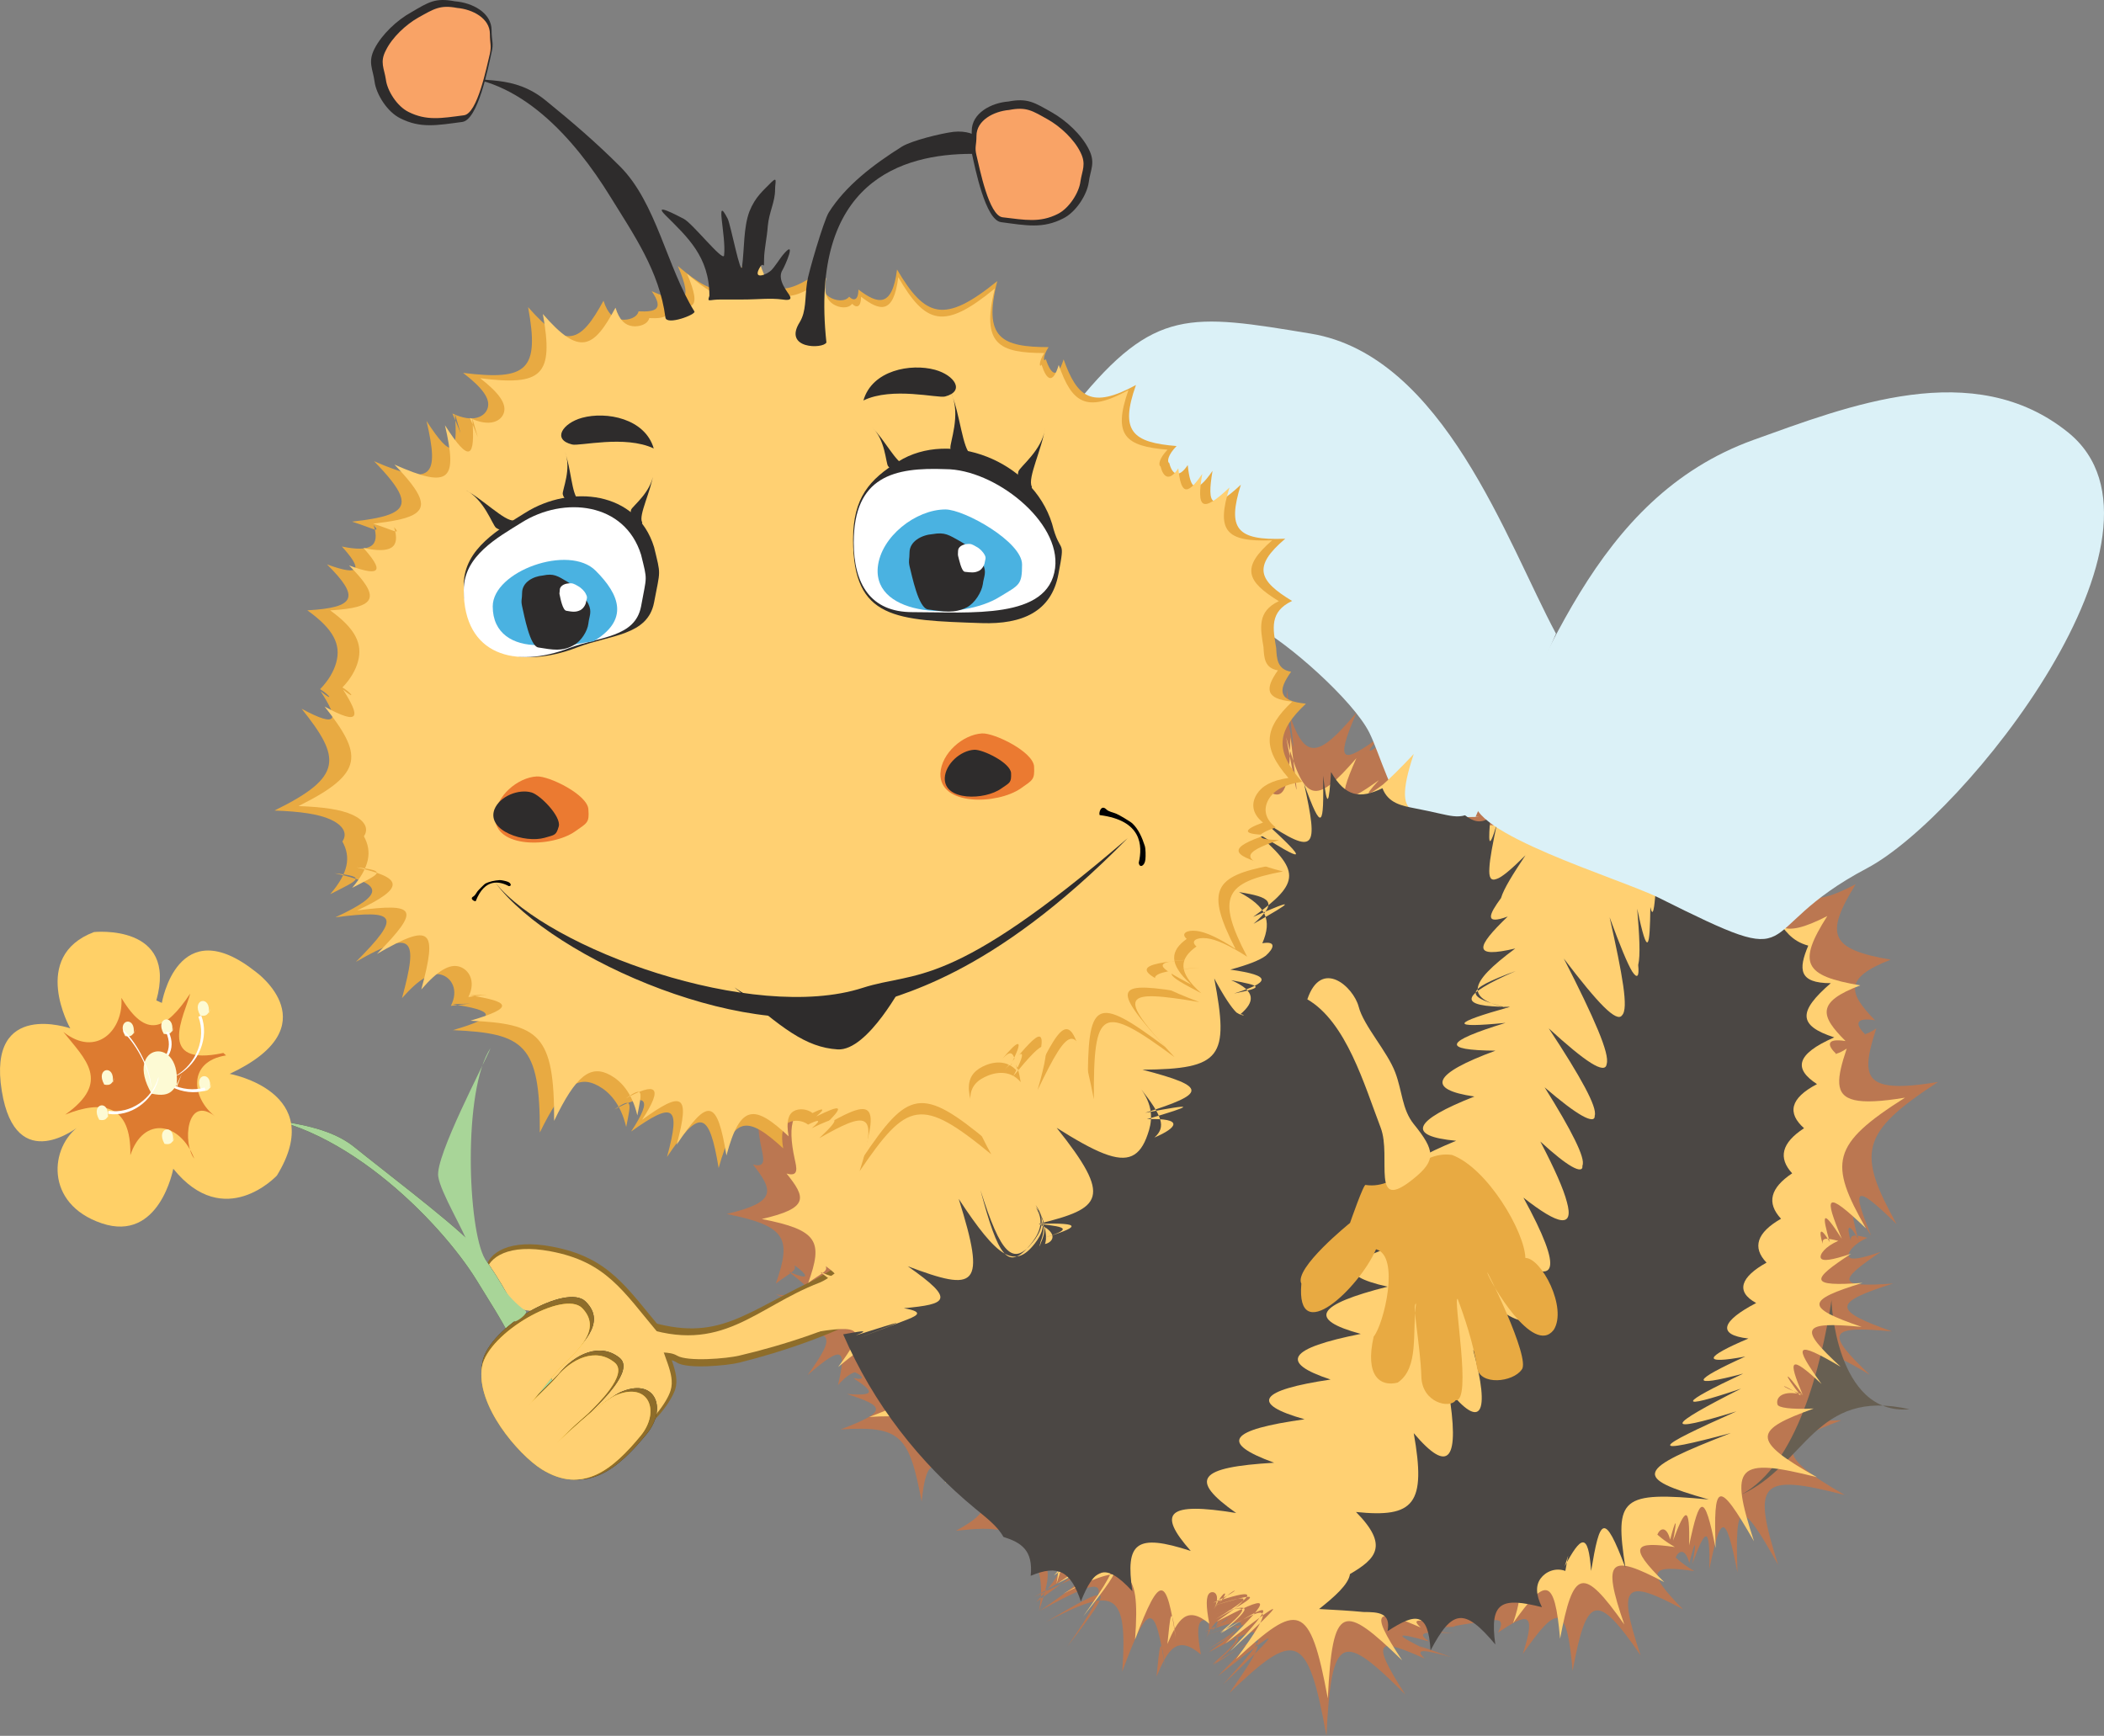 <?xml version="1.0" encoding="utf-8"?>
<!-- Generator: Adobe Illustrator 13.0.0, SVG Export Plug-In . SVG Version: 6.00 Build 14948)  -->
<!DOCTYPE svg PUBLIC "-//W3C//DTD SVG 1.1//EN" "http://www.w3.org/Graphics/SVG/1.1/DTD/svg11.dtd">
<svg version="1.1" id="Layer_1" xmlns="http://www.w3.org/2000/svg" xmlns:xlink="http://www.w3.org/1999/xlink" x="0px" y="0px"
	 width="129.089px" height="106.514px" viewBox="0 0 129.089 106.514" enable-background="new 0 0 129.089 106.514"
	 xml:space="preserve">
<rect x="0" y="0" width="129.089" height="106.514" fill="#808080" stroke="none"/>
<path fill-rule="evenodd" clip-rule="evenodd" fill="#BB7751" d="M112.297,86.24c-1.712-0.63-1.592-0.927-0.168,0.049
	c-1.198-1.546-1.092-1.818,0.125-0.066c-0.982-2.369-0.857-2.706,1.226-0.711c-1.853-2.643-1.746-2.952,1.243-1.149
	c-2.736-2.584-2.601-3.044,1.365-2.664c-3.722-1.309-3.611-1.775,0.057-2.94c-3.479,0.261-3.398-0.167-0.744-1.945
	c-1.246,0.43-1.85,0.521-1.963,0.296c-0.112-0.229,0.265-0.774,1.135-1.157c-0.779-0.196-1.064-0.232-1.018,0.199
	c-0.26-0.858-0.186-1.249,0.46-0.111c-0.532-1.901-0.493-2.276,0.79-0.216c-1.178-2.882-1.111-3.328,1.563-0.706
	c-2.415-4.367-2.291-5.589,2.54-8.728c-3.146,0.529-4.198,0.205-4.275-0.947c-0.038-0.575,0.167-1.358,0.487-2.339
	c-0.557,0.4-0.869,0.349-0.662,0.384c-0.612-0.589-0.708-1.09,0.582-0.882c-1.631-1.671-1.934-2.599,0.959-3.719
	c-3.652-0.636-4.11-1.465-2.143-4.633c-3.048,1.607-3.67,0.877-3.961-1.804c-1.124,1.314-1.916,0.68-2.812,0.053
	c-0.868-0.544-1.839-1.083-2.903-1.571c-2.126-0.978-4.623-1.763-7.52-2.354c-0.905-0.186-1.851-0.353-1.262,0.701
	c-2.557-1.349-3.58-1.478-6.676-0.233c1.552-1.404,1.064-1.449-0.643-1.166c0.803-0.396,0.385-0.463-0.23-0.517
	c-0.182-0.021-0.604-0.018-0.916-0.164c-0.626-0.291-0.813-1.179,0.037-3.771c-0.865,0.953-1.585,1.666-1.994,2.034
	c-0.881,0.681-1.45,1.017-0.271-0.286c-2.313,1.696-2.875,1.757-1.463-1.47c-2.676,3.173-3.377,3.059-4.568-1.396
	c0.869,4.596,0.828,4.743,0.285-0.008c-0.105,4.906-0.713,4.913-3.734,1.119c1.729,3.813,1.094,3.998-2.389,2.652
	c2.268,1.997,1.688,2.465-0.732,2.819c1.29,0.806,0.74,1.496,0.148,2.278c-0.506,0.757-1.054,1.607-1.613,2.505
	c-3.35,5.392-7.107,12.524-14.07,14.641c-4.971,1.514-9.15-2.312-9.901-0.518c-0.239,0.573-0.193,1.514,0.054,2.678
	c0.123,0.582,0.296,1.22-0.528,0.975c1.25,1.599,1.503,2.31-1.612,3.04c3.679,0.736,3.991,1.49,3.019,4.269
	c0.817-0.635,1.313-0.764,1.137-1.124c0.849,0.611,1.027,0.991-0.357,0.391c1.742,1.34,1.922,1.699-0.771,1.41
	c3.056,1,3.238,1.352,0.044,2.678c3.558-0.637,3.741-0.304,1.889,2.269c2.211-1.922,2.389-1.609,1.872,0.608
	c0.542-0.621,0.919-0.767,1.04-0.786c0.472,0.198,0.688,0.523-0.104,0.354c1.236,0.807,1.464,1.117-0.393,0.976
	c2.325,0.753,2.566,1.056-0.383,2.175c3.688-0.225,4.204,0.352,4.972,4.43c0.307-2.965,0.865-2.43,2.143-0.949
	c-0.062-0.224,0.057-0.211,0.268-0.083c0.212,0.127,0.515,0.37,0.277,0.496c1.16,0.588,1.792,1.044-0.587,2.325
	c1.226-0.137,2.116-0.182,2.82-0.014c0.705,0.167,1.225,0.548,1.537,1.234c0.655,0.738,1.102,1.785,0.739,3.709
	c0.76-2.279,0.852-3.114-0.591-3.1c2.167-0.435,2.8-0.021,0.42,2.547c3.083-2.215,3.153-2.274-0.107-0.317
	c3.691-1.855,4.051-1.693,0.333,0.853c4.22-2.326,4.697-2.128,1.681,2.197c3.099-4,2.705-3.872-1.305-1.511
	c4.122-2.145,5.048-2.044,4.679,3.05c1.668-4.566,2.04-4.139,2.645-0.115c-0.294-2.493-0.356-1.391-0.541,0.41
	c0.69-1.648,1.257-2.598,2.723-1.353c-0.224-1.195-0.223-1.846,0.021-2.044c0.262-0.199,0.767,0.05,0.272,1.104
	c0.693-1.569,1.226-1.286-0.01-0.07c1.433-1.619,2.205-1.451-0.046-0.385c2.578-0.93,3.274-0.842,0.187,1.082
	c3.246-1.811,2.711-1.788-0.164-0.874c2.313-0.781,2.814-0.806,0.21,1.054c3.477-1.855,3.848-1.827,0.572,1.457
	c4.052-3.191,4.121-3.117,0.308,0.527c3.139-3.48,2.783-3.418-0.615-1.192c2.423-2.068,1.802-1.975-0.383-1.273
	c2.021-0.646,2.57-0.694,0.357,1.211c3.241-1.984,3.719-2.012,1.02,1.785c4.039-3.858,4.809-3.867,5.973,2.612
	c0.307-6.42,1.008-6.35,4.838-2.538c-2.319-3.57-1.51-3.4,1.202-2.199c-0.806-0.74,0.29-0.451,1.617-0.092
	c-1.655-0.576-2.667-0.96-1.466-0.423c-2.11-1.029-2.008-1.137,0.115-0.536c-0.982-0.648,0.059-0.589,1.479-0.501
	c-1.302-0.148-1.748-0.232-1.344-0.253c-0.192-0.091,0.465-0.116,1.367-0.151c0.002-0.041,0.247-0.089,0.613-0.146
	c0.366-0.06,0.854-0.127,1.279-0.171c0.701-0.138,1.338-0.257,0.822,0.679c1.773-1.21,2.395-1.363,1.523,1.304
	c2.095-3.007,2.697-3.195,3.059,1.04c0.856-4.654,1.471-4.89,4.172-0.952c-1.498-4.444-0.91-4.716,2.602-2.825
	c-2.421-2.446-1.914-2.726,0.689-2.346c-0.809-0.484-1.094-0.805-1.14-0.832c0.179-0.442,0.598-0.593,0.833,0.334
	c0.342-1.33,0.497-1.59,0.189,0.064c0.783-2.183,1.104-2.451,1.042,0.321c0.685-3.323,0.988-3.608,1.726,0.192
	c-0.149-4.388,0.135-4.69,2.494-0.465c-1.607-5.075-1.16-5.639,4.088-4.284c-4.414-2.538-4.028-3.156-0.205-4.584
	c-1.56,0.07-2.26-0.062-2.351-0.256C110.479,86.413,110.941,85.874,112.297,86.24c-1.215-0.716-1.527-0.518-1.234,0.433
	C110.77,85.722,111.083,85.524,112.297,86.24z"/>
<path fill-rule="evenodd" clip-rule="evenodd" fill="#DBF1F7" d="M90.537,50.11l4.929-11.229
	c-3.006-5.604-6.893-17.057-15.031-18.407c-7.404-1.227-9.612-1.594-14.378,4.275c-5.215,6.4,5.093,10.736,11.003,13.682
	c1.923,0.961,5.972,4.562,6.953,6.524c0.634,1.268,1.452,4.295,2.475,4.929C87.101,50.273,91.702,50.11,90.537,50.11L90.537,50.11z"
	/>
<path fill-rule="evenodd" clip-rule="evenodd" fill="#8E6D2A" d="M40.677,81.669c-2.27-2.7-3.313-4.52-6.811-5.175
	c-5.174-0.98-5.276,3.376-1.206,3.764c2.454,0.225-1.105,2.884-0.573,5.152c0.573,2.517,3.988,3.621,6.974,2.476
	c1.043-0.389,2.147-1.923,2.374-2.657C41.741,84.185,40.882,83.019,40.677,81.669L40.677,81.669z"/>
<path fill="#675F52" stroke="#2E2C2C" stroke-width="0" stroke-linecap="square" stroke-miterlimit="10" d="M112.376,79.748
	c-0.634,4.089-2.128,10.144-5.542,11.964c3.945-1.779,4.52-6.565,10.326-5.236C112.601,86.885,112.335,79.686,112.376,79.748
	L112.376,79.748z"/>
<path fill-rule="evenodd" clip-rule="evenodd" fill="#8E6D2A" d="M38.693,80.707c5.01,1.882,6.462,0.165,11.003-2.043
	c1.042-0.492,3.293-2.025,4.213-2.639c2.639-1.738,1.779-1.656,4.029,1.432c0.021,0.02-3.089,2.208-4.05,2.843
	c-2.25,1.451-5.973,2.68-8.528,3.313c-0.756,0.186-3.19,0.408-3.825,0c-0.47-0.326-1.329-0.164-1.349-0.244
	C40.126,83.019,39.042,80.996,38.693,80.707L38.693,80.707z"/>
<path fill-rule="evenodd" clip-rule="evenodd" fill="#FFD072" d="M39.286,81.383c5.011,1.778,7.056-1.166,11.003-2.68
	c1.084-0.429,3.21-2.638,4.153-3.212c2.616-1.656,1.247-1.063,3.497,1.862c0.021,0.021-3.089,2.106-4.05,2.679
	c-2.25,1.392-5.973,2.556-8.528,3.15c-0.756,0.185-3.19,0.388-3.825,0c-0.47-0.287-1.329-0.144-1.349-0.226
	C40.126,82.631,39.634,81.65,39.286,81.383L39.286,81.383z"/>
<path fill-rule="evenodd" clip-rule="evenodd" fill="#FFD072" d="M110.643,85.591c-1.617-0.576-1.504-0.85-0.159,0.046
	c-1.132-1.421-1.031-1.67,0.116-0.061c-0.924-2.177-0.807-2.486,1.158-0.654c-1.747-2.426-1.647-2.711,1.172-1.056
	c-2.581-2.374-2.453-2.796,1.29-2.447c-3.513-1.201-3.409-1.63,0.053-2.7c-3.284,0.239-3.206-0.154-0.702-1.787
	c-1.176,0.395-1.745,0.479-1.852,0.27c-0.106-0.208,0.25-0.709,1.07-1.062c-0.734-0.179-1.005-0.212-0.96,0.183
	c-0.245-0.788-0.175-1.146,0.435-0.102c-0.504-1.747-0.467-2.09,0.744-0.197c-1.11-2.648-1.048-3.059,1.475-0.649
	c-2.279-4.012-2.162-5.135,2.398-8.02c-2.969,0.487-3.963,0.19-4.036-0.868c-0.035-0.529,0.158-1.248,0.46-2.148
	c-0.525,0.368-0.819,0.318-0.624,0.353c-0.579-0.543-0.669-1.001,0.55-0.812c-1.54-1.534-1.824-2.386,0.904-3.416
	c-3.447-0.583-3.879-1.345-2.022-4.255c-2.876,1.477-3.464,0.805-3.737-1.657c-1.062,1.207-1.809,0.625-2.654,0.049
	c-0.82-0.5-1.736-0.995-2.74-1.443c-2.006-0.898-4.363-1.617-7.097-2.163c-0.854-0.171-1.746-0.322-1.191,0.645
	c-2.411-1.239-3.378-1.357-6.299-0.213c1.464-1.291,1.004-1.332-0.606-1.071c0.756-0.364,0.362-0.428-0.218-0.477
	c-0.172-0.02-0.57-0.015-0.865-0.148c-0.591-0.269-0.767-1.084,0.034-3.465c-0.816,0.875-1.494,1.531-1.881,1.869
	c-0.83,0.624-1.369,0.933-0.257-0.263c-2.182,1.559-2.714,1.614-1.38-1.351c-2.525,2.913-3.187,2.81-4.311-1.283
	c0.819,4.223,0.779,4.357,0.268-0.006c-0.1,4.505-0.673,4.512-3.523,1.027c1.631,3.504,1.032,3.672-2.255,2.438
	c2.141,1.834,1.593,2.264-0.691,2.589c1.218,0.739,0.698,1.375,0.14,2.093c-0.478,0.696-0.994,1.477-1.521,2.302
	c-3.162,4.952-7.821,8.374-14.393,10.316c-4.691,1.392-7.522,1.011-8.231,2.657c-0.225,0.526-0.181,1.39,0.051,2.461
	c0.116,0.534,0.281,1.12-0.498,0.896c1.18,1.466,1.418,2.121-1.521,2.79c3.473,0.678,3.766,1.37,2.849,3.922
	c0.771-0.581,1.238-0.701,1.072-1.032c0.801,0.563,0.969,0.912-0.337,0.358c1.645,1.232,1.814,1.562-0.727,1.297
	c2.883,0.919,3.056,1.242,0.041,2.46c3.358-0.585,3.53-0.278,1.783,2.084c2.086-1.766,2.254-1.479,1.766,0.559
	c0.512-0.571,0.867-0.706,0.981-0.723c0.445,0.183,0.649,0.482-0.098,0.326c1.167,0.74,1.382,1.024-0.37,0.895
	c2.195,0.692,2.421,0.971-0.362,1.999c3.481-0.207,3.968,0.323,4.692,4.069c0.29-2.725,0.816-2.232,2.022-0.872
	c-0.058-0.206,0.055-0.194,0.253-0.078c0.199,0.117,0.485,0.341,0.261,0.459c1.094,0.539,1.69,0.957-0.554,2.134
	c1.156-0.126,1.997-0.166,2.661-0.013c0.666,0.154,1.156,0.502,1.45,1.135c0.618,0.679,1.04,1.639,0.697,3.407
	c0.719-2.095,0.804-2.861-0.557-2.849c2.045-0.399,2.642-0.02,0.396,2.341c2.909-2.036,2.976-2.09-0.102-0.291
	c3.484-1.704,3.824-1.557,0.315,0.783c3.983-2.137,4.433-1.956,1.586,2.018c2.926-3.675,2.554-3.557-1.231-1.389
	c3.891-1.969,4.765-1.877,4.416,2.802c1.574-4.195,1.926-3.801,2.496-0.105c-0.277-2.289-0.336-1.276-0.512,0.379
	c0.652-1.516,1.188-2.388,2.57-1.245c-0.211-1.099-0.209-1.692,0.021-1.877c0.247-0.182,0.723,0.046,0.257,1.017
	c0.654-1.442,1.156-1.183-0.01-0.064c1.352-1.489,2.082-1.335-0.043-0.355c2.433-0.853,3.09-0.771,0.176,0.994
	c3.064-1.663,2.559-1.643-0.154-0.804c2.183-0.717,2.656-0.74,0.197,0.969c3.282-1.705,3.631-1.679,0.541,1.34
	c3.823-2.934,3.889-2.863,0.29,0.483c2.962-3.199,2.627-3.141-0.581-1.097c2.287-1.9,1.701-1.813-0.359-1.169
	c1.904-0.593,2.424-0.639,0.336,1.112c3.059-1.822,3.51-1.848,0.962,1.64c3.813-3.543,4.539-3.554,5.638,2.399
	c0.289-5.897,0.951-5.832,4.565-2.333c-2.189-3.278-1.425-3.122,1.135-2.019c-0.761-0.679,0.272-0.413,1.526-0.083
	c-1.563-0.529-2.518-0.882-1.385-0.391c-1.991-0.943-1.895-1.043,0.109-0.491c-0.926-0.596,0.055-0.541,1.396-0.461
	c-1.23-0.135-1.65-0.213-1.27-0.23c-0.182-0.084,0.438-0.108,1.291-0.141c0.001-0.034,0.232-0.082,0.579-0.134
	c0.345-0.055,0.805-0.117,1.206-0.158c0.662-0.126,1.264-0.235,0.776,0.625c1.675-1.112,2.26-1.252,1.439,1.197
	c1.976-2.764,2.544-2.935,2.885,0.955c0.809-4.276,1.389-4.491,3.938-0.876c-1.414-4.081-0.859-4.332,2.455-2.594
	c-2.285-2.248-1.808-2.504,0.649-2.156c-0.763-0.443-1.032-0.738-1.075-0.763c0.17-0.406,0.564-0.545,0.786,0.306
	c0.323-1.222,0.47-1.461,0.179,0.061c0.74-2.005,1.042-2.25,0.984,0.296c0.646-3.055,0.932-3.315,1.628,0.176
	c-0.142-4.031,0.127-4.309,2.354-0.428c-1.518-4.662-1.095-5.18,3.857-3.936c-4.166-2.33-3.802-2.898-0.193-4.211
	c-1.472,0.064-2.133-0.057-2.219-0.235C108.925,85.751,109.362,85.254,110.643,85.591c-1.147-0.657-1.441-0.474-1.166,0.399
	C109.202,85.118,109.496,84.934,110.643,85.591z"/>
<path fill-rule="evenodd" clip-rule="evenodd" fill="#4B4744" d="M91.434,50.147c-0.554,0.415-1.033,0.281-1.549-0.119
	c-0.467,0.146-0.97,0.022-1.485-0.091c-0.515-0.119-1.042-0.23-1.581-0.335c-0.809-0.16-1.645-0.307-2.001-1.236
	c-1.37,0.664-2.263,0.543-3.153-0.993c-0.123,1.907-0.223,2.382-0.489,0.22c0.054,3.1-0.059,3.566-1.163,0.509
	c0.869,3.979,0.744,4.438-2.469,2.288c2.838,2.608,2.586,2.607-0.615,0.593c2.889,2.456,2.896,3.149-0.04,5.279
	c2.707-1.194,2.47-0.951,0.021,0.424c1.592-1.382,0.973-1.638-0.889-1.947c1.645,0.878,2.049,1.7,1.428,3.141
	c0.873-0.153,0.723,0.306,0.212,0.763c-0.382,0.288-1.122,0.568-2.177,0.854c2.615,0.372,2.427,0.777,0.229,1.467
	c1.865-0.377,1.722-0.465-0.179-0.819c1.598,0.68,1.415,1.367,0.574,2.085c0.399,0.064,0.143,0.159-0.25-0.104
	c-0.313-0.307-0.759-0.969-1.36-2.089c0.923,4.84,0.466,5.561-4.407,5.602c4.123,1.068,3.841,1.47,0.172,2.646
	c3.188-0.615,2.987-0.453,0.109,0.39c2.282-0.082,1.886,0.517,0.457,1.127c0.746-0.667,0.46-1.327-0.808-2.958
	c0.818,1.137,0.638,2.076,0.391,2.769c-0.233,0.685-0.535,1.121-0.964,1.314c-0.855,0.387-2.219-0.204-4.618-1.723
	c3.456,4.327,2.768,4.938-1.094,5.888c2.806-0.074,2.451,0.208,0.281,0.88c1.688-0.538,1.564-0.684-0.28-0.868
	c1.276,0.587,0.836,1.142,0.374,1.231c0.104-0.244,0.186-0.956-0.572-2.396c0.731,1.048,0.466,1.832,0.309,2.247
	c-0.103,0.389-0.097,0.405,0.025,0.049c0.179-0.392,0.474-1.156-0.32-2.169c0.697,0.845,0.239,1.616-0.17,2.132
	c-1.223,1.544-1.983,0.779-3.228-3.174c1.088,4.093,1.692,4.997,3.042,3.37c0.45-0.541,0.981-1.364,0.361-2.284
	c0.777,0.865,0.346,1.655-0.066,2.189c-1.233,1.6-2.292,0.893-4.671-2.733c1.711,5.454,1.076,5.721-3.127,4.133
	c2.986,2.09,2.404,2.325-0.241,2.576c1.399,0.242,0.735,0.497-0.059,0.799c-0.753,0.291-1.634,0.623-2.693,1.02
	c3.531-1.332,2.64-1.048-0.196-0.152c1.039-0.416,0.135-0.219-0.773-0.066c1.862,4.301,4.694,7.882,8.094,10.687
	c0.681,0.562,1.383,1.092,1.737,1.744c1.091,0.346,1.834,0.813,1.674,2.388c1.676-0.705,2.45-0.301,3.079,1.569
	c0.798-1.973,1.441-2.491,3.159-0.621c-0.433-2.979,0.21-3.573,3.583-2.474c-2.086-2.357-1.444-3.021,2.786-2.327
	c-2.953-2.085-2.317-2.812,2.33-3.086c-3.388-1.234-2.763-2.016,1.866-2.667c-3.395-0.958-2.785-1.787,1.596-2.438
	c-3.183-1.05-2.594-1.918,1.854-2.801c-3.293-0.889-2.727-1.791,1.646-2.898c-3.271-0.723-2.735-1.649,1.515-2.82
	c-3.21-0.701-2.706-1.645,1.468-2.982c-3.205-0.562-2.739-1.518,1.221-3.15c-3.07-0.278-2.646-1.237,1.121-2.715
	c-2.967-0.433-2.588-1.387,1.292-2.813c-3.338-0.031-3.155-0.544,0.618-1.707c-3.464,0.341-3.34,0.03,0.281-0.982
	c-3.302,0.006-3.108-0.689,0.345-2.2c-3.229,1.191-3.196,1.569-0.368,2.304c-2.744-0.6-2.607-1.495,0.338-3.686
	c-2.623,0.618-2.441-0.062-0.463-1.961c-1.469,0.541-1.139-0.143-0.412-1.131c0.177-0.597,0.752-1.5,1.501-2.626
	c-0.882,0.874-1.454,1.356-1.772,1.451c-0.368,0.143-0.482-0.1-0.441-0.686c0.025-0.563,0.205-1.464,0.454-2.666
	C91.281,52.398,91.336,51.533,91.434,50.147C91.348,50.7,91.348,50.7,91.434,50.147z"/>
<path fill-rule="evenodd" clip-rule="evenodd" fill="#4B4744" d="M110.944,58.026c-1.052-0.282-1.474-0.994-1.94-1.635
	c-0.515-0.54-1.071-1.008-1.734-1.424c-1.326-0.831-3.073-1.453-5.544-2.415c-0.037,0.725-0.09,1.48-0.156,2.265
	c-0.066,0.782-0.147,1.595-0.314,0.843c-0.027,2.422-0.143,3.282-0.807,0.099c0.134,1.648,0.207,2.847,0.061,3.457
	c0.076,0.727-0.065,0.865-0.373,0.39c-0.283-0.467-0.732-1.55-1.381-3.321c0.401,1.788,0.691,3.187,0.834,4.193
	c0.143,1.008,0.139,1.62-0.076,1.829c-0.16,0.225-0.531,0.046-1.119-0.536c-0.588-0.584-1.393-1.566-2.451-2.956
	c0.953,1.862,1.655,3.319,2.1,4.394c0.445,1.073,0.633,1.764,0.531,2.085c-0.042,0.334-0.374,0.3-0.97-0.073
	c-0.596-0.374-1.455-1.088-2.583-2.118c1.002,1.515,1.736,2.714,2.211,3.604c0.475,0.892,0.691,1.476,0.611,1.753
	c0.016,0.297-0.268,0.287-0.791-0.007c-0.524-0.295-1.288-0.877-2.284-1.732c0.847,1.35,1.463,2.422,1.857,3.226
	c0.394,0.804,0.567,1.338,0.462,1.582c0.033,0.295-0.214,0.301-0.659,0.048s-1.09-0.766-1.923-1.531
	c0.879,1.683,1.424,2.914,1.629,3.711c0.223,0.801,0.104,1.166-0.348,1.113c-0.441-0.049-1.218-0.516-2.319-1.381
	c2.509,4.583,2.083,5.576-0.832,3.492c2.009,4.056,1.528,5.037-1.074,3.07c1.58,3.911,1.038,4.873-1.172,2.795
	c1.068,3.98,0.466,4.918-1.523,2.434c0.718,4.329,0.05,5.233-2.128,2.661c0.772,4.346,0.036,5.21-3.543,4.837
	c2.035,2.057,1.229,2.875-0.369,3.809c-0.092,0.649-0.974,1.413-1.895,2.146c1.004,0.052,1.918,0.105,2.719,0.182
	c0.91,0.005,1.706,0.033,1.479,1.178c1.76-1.149,2.496-1.183,2.641,1.18c1.328-2.519,2.063-2.645,3.974-0.366
	c-0.378-2.653,0.417-2.903,2.86-2.287c-0.387-0.785-0.383-1.343-0.082-1.76c0.303-0.415,0.9-0.688,1.518-0.465
	c0.148-0.928,0.314-1.361-0.042-0.282c0.987-1.841,1.449-2.172,1.622,0.285c0.541-3.233,0.791-3.681,2.104-0.205
	c-0.669-4.305-0.274-4.688,5.114-4.181c-4.729-1.348-4.464-1.806,1.359-4.079c-5.201,1.395-4.845,0.979,0.341-1.329
	c-4.581,1.411-4.334,0.934,0.28-1.395c-4.086,1.384-3.805,0.92,0.136-0.923c-3.394,0.902-3.128,0.427,0.129-1.047
	c-2.739,0.513-2.488,0.029,0.19-1.104c-2.002-0.224-1.592-1.104,0.475-2.179c-1.297-0.705-0.936-1.604,0.635-2.478
	c-0.899-0.937-0.588-1.848,0.889-2.693c-0.908-0.981-0.648-1.899,0.684-2.787c-0.867-0.946-0.66-1.862,0.729-2.768
	c-1.03-0.92-0.879-1.829,0.795-2.707c-1.424-0.927-1.326-1.822,1.057-2.868c-2.246-0.725-2.206-1.601-0.212-3.325
	C110.35,60.327,110.333,59.477,110.944,58.026C110.286,58.644,110.286,58.644,110.944,58.026z"/>
<path fill-rule="evenodd" clip-rule="evenodd" fill="#DBF1F7" d="M90.518,49.002c4.275-7.936,7.158-18.427,17.059-22.006
	c5.765-2.064,13.518-5.154,19.326-0.449c7.545,6.135-6.381,23.58-12.354,26.729c-7.485,3.947-3.355,6.522-12.803,1.8
	C99.395,53.911,89.843,51.067,90.518,49.002L90.518,49.002z"/>
<path fill-rule="evenodd" clip-rule="evenodd" fill="#FFD072" d="M40.412,81.833c-2.208-2.638-3.232-4.417-6.647-5.052
	c-5.052-0.96-5.134,3.293-1.166,3.661c2.392,0.226-1.084,2.822-0.573,5.053c0.573,2.453,3.906,3.537,6.811,2.412
	c1.022-0.388,2.106-1.881,2.311-2.599C41.455,84.288,40.616,83.162,40.412,81.833L40.412,81.833z"/>
<path fill-rule="evenodd" clip-rule="evenodd" fill="#2E2C2C" d="M73.727,55.103c0.246-1.065,0.186-2.599-2.392-2.926
	c-0.083-0.08,0.062-0.695,0.407-0.347c0.145,0.143,0.369,0.163,0.615,0.267c0.121,0.04,0.879,0.49,0.981,0.592
	c0.368,0.347,0.593,0.859,0.757,1.37c0.061,0.184,0.061,0.635,0.041,0.84C74.096,55.307,73.768,55.45,73.727,55.103L73.727,55.103z"
	/>
<path fill-rule="evenodd" clip-rule="evenodd" fill="#2E2C2C" d="M35.074,56.534c-0.573-0.307-1.473-0.489-2.025,0.921
	c-0.061,0.04-0.408-0.143-0.143-0.287c0.103-0.062,0.143-0.164,0.245-0.307c0.042-0.062,0.41-0.43,0.471-0.47
	c0.266-0.143,0.593-0.204,0.9-0.225c0.124,0,0.389,0.061,0.491,0.102C35.237,56.35,35.257,56.555,35.074,56.534L35.074,56.534z"/>
<path fill-rule="evenodd" clip-rule="evenodd" fill="#E8AA42" d="M83.79,72.712c2.086,0.306,3.211-2.148,5.297-1.843
	c2.188,0.819,4.459,4.727,4.5,6.32c0.981,0,2.598,3.068,1.738,4.418c-1.268,1.636-3.907-2.966-4.07-3.497
	c-0.184-0.512,2.699,5.276,2.107,5.932c-0.533,0.775-2.559,1.001-2.74-0.123c-0.205-1.433-0.799-3.191-1.188-4.215
	c-0.307-0.141,0.9,6.321-0.123,6.219c-0.347,0.531-2.064,0.163-2.105-1.452c-0.062-1.963-0.594-4.479-0.327-4.479
	c-0.245,1.758,0.204,3.947-1.126,4.847c-1.063,0.268-2.024-0.389-1.473-2.822c0.635-0.776,1.637-4.969,0.145-5.359
	c-1.043,2.395-4.93,6.075-4.582,2.108c-0.471-0.942,2.986-3.724,2.986-3.724S83.688,72.568,83.79,72.712L83.79,72.712z"/>
<path fill-rule="evenodd" clip-rule="evenodd" fill="#FFD072" d="M80.21,61.321c2.394,1.389,3.497,5.255,4.499,7.873
	c0.696,1.8-0.674,5.317,2.025,3.129c1.391-1.124,1.329-1.718,0-3.354c-0.715-0.9-0.695-2.004-1.125-3.149
	c-0.49-1.31-1.943-2.865-2.25-4.05C83.033,60.542,81.069,58.784,80.21,61.321L80.21,61.321z"/>
<path fill-rule="evenodd" clip-rule="evenodd" fill="#2E2C2C" d="M14.356,68.397c6.278,0,12.66,6.544,14.888,10.163
	c1.411,2.312,3.006,4.582,3.375,7.424c0.061,0.491,1.901-0.204,1.8-0.388c-1.718-2.721-3.355-7.179-5.583-9.408
	c-1.473-1.452-5.439-4.458-7.076-5.787C19.775,68.785,16.462,68.805,14.356,68.397L14.356,68.397z"/>
<path fill="#A8D598" d="M14.356,68.397c6.278,0,12.66,6.544,14.888,10.163c1.411,2.312,3.006,4.582,3.375,7.424
	c0.061,0.491,1.901-0.204,1.8-0.388c-1.718-2.721-3.355-7.179-5.583-9.408c-1.473-1.452-5.439-4.458-7.076-5.787
	C19.775,68.785,16.462,68.805,14.356,68.397L14.356,68.397z"/>
<path fill-rule="evenodd" clip-rule="evenodd" fill="#2E2C2C" d="M29.592,83.592c0.409-2.188,5.196-4.889,6.34-3.722
	c1.35,1.329-0.307,2.718-1.391,3.803c-0.45,0.45-1.452,1.801-1.82,2.188c-0.858,0.858,1.35-1.309,1.575-1.574
	c0.96-1.188,2.516-1.943,3.722-0.962c0.921,0.758-1.166,2.721-1.677,3.23c-0.286,0.288-0.797,0.717-1.104,1.003
	c-2.699,2.7,1.555-1.656,2.966-2.188c2.045-0.799,2.72,1.083,1.493,2.597c-1.759,2.147-3.682,3.805-6.32,2.147
	C31.863,89.174,29.163,86.046,29.592,83.592L29.592,83.592z"/>
<path fill="#8E6D2A" stroke="#2E2C2C" stroke-width="0" stroke-linecap="square" stroke-miterlimit="10" d="M29.592,83.592
	c0.409-2.188,5.196-4.889,6.34-3.722c1.35,1.329-0.307,2.718-1.391,3.803c-0.45,0.45-1.452,1.801-1.82,2.188
	c-0.858,0.858,1.35-1.309,1.575-1.574c0.96-1.188,2.516-1.943,3.722-0.962c0.921,0.758-1.166,2.721-1.677,3.23
	c-0.286,0.288-0.797,0.717-1.104,1.003c-2.699,2.7,1.555-1.656,2.966-2.188c2.045-0.799,2.72,1.083,1.493,2.597
	c-1.759,2.147-3.682,3.805-6.32,2.147C31.863,89.174,29.163,86.046,29.592,83.592L29.592,83.592z"/>
<path fill-rule="evenodd" clip-rule="evenodd" fill="#F4BB19" d="M29.573,83.859c0.408-2.108,5.009-4.705,6.135-3.601
	c1.289,1.31-0.307,2.638-1.35,3.682c-0.429,0.429-1.39,1.737-1.758,2.106c-0.84,0.816,1.308-1.248,1.534-1.534
	c0.919-1.125,2.413-1.86,3.579-0.9c0.88,0.717-1.125,2.618-1.616,3.108c-0.286,0.267-0.776,0.676-1.063,0.962
	c-2.618,2.598,1.493-1.596,2.842-2.105c1.964-0.759,2.619,1.043,1.454,2.493c-1.699,2.067-3.56,3.661-6.095,2.087
	C31.781,89.237,29.183,86.209,29.573,83.859L29.573,83.859z"/>
<path fill="#FFD072" stroke="#2E2C2C" stroke-width="0" stroke-linecap="square" stroke-miterlimit="10" d="M29.573,83.859
	c0.408-2.108,5.009-4.705,6.135-3.601c1.289,1.31-0.307,2.638-1.35,3.682c-0.429,0.429-1.39,1.737-1.758,2.106
	c-0.84,0.816,1.308-1.248,1.534-1.534c0.919-1.125,2.413-1.86,3.579-0.9c0.88,0.717-1.125,2.618-1.616,3.108
	c-0.286,0.267-0.776,0.676-1.063,0.962c-2.618,2.598,1.493-1.596,2.842-2.105c1.964-0.759,2.619,1.043,1.454,2.493
	c-1.699,2.067-3.56,3.661-6.095,2.087C31.781,89.237,29.183,86.209,29.573,83.859L29.573,83.859z"/>
<g>
	<path fill="#A8D598" d="M30.101,64.306c-1.723,2.571-1.406,11.145-0.344,12.951c0.659,1.118,1.29,2.341,2.495,3.181
		c0.2,0.152-0.632,0.738-0.688,0.636c-0.775-1.373-2.382-3.104-2.782-4.58c-0.289-0.94-1.751-3.309-1.894-4.301
		C26.686,70.971,29.726,65.247,30.101,64.306L30.101,64.306z"/>
</g>
<g>
	<path fill="#FFD067" d="M9.93,61.541c0,0,0.962-5.724,5.776-1.898c0,0,4.626,3.33-1.613,6.25c0,0,6.051,1.099,2.896,6.24
		c0,0-3.214,3.473-6.358-0.418c0,0-0.838,4.547-4.387,3.35c-3.549-1.2-3.172-4.725-1.382-5.966c0,0-3.892,3.162-4.752-2.155
		c-0.912-5.64,4.201-3.842,4.201-3.842s-2.497-4.418,1.459-5.91c0,0,5.153-0.537,3.822,4.194"/>
</g>
<path opacity="0.85" fill="#D76C27" d="M13.868,64.761c-2.388,0.383-2.103,2.618-0.687,3.729c-1.75-1.333-1.985,1.685-1.262,2.608
	c-0.858-2.257-3.116-2.646-3.921-0.214c0.061-3.133-1.726-3.401-3.996-2.488c2.847-2.023,1.219-3.401-0.114-5.074
	c2.048,1.617,3.702-0.149,3.56-2.094c1.523,2.553,2.723,1.982,4.222-0.26c-0.323,1.275-2.176,4.55,2.034,3.644"/>
<path fill="#FDFAD4" d="M10.682,63.015c-0.158,0.321-0.21,0.507-0.634,0.425c-0.587-1.042,0.705-1.28,0.512-0.117"/>
<path fill="#FDFAD4" d="M7.034,66.131c-0.158,0.319-0.21,0.504-0.636,0.422c-0.589-1.038,0.705-1.279,0.513-0.115"/>
<path fill="#FDFAD4" d="M8.315,63.153c-0.157,0.319-0.21,0.503-0.633,0.422c-0.59-1.039,0.704-1.279,0.511-0.115"/>
<path fill="#FDFAD4" d="M6.721,68.291c-0.158,0.32-0.211,0.502-0.632,0.422c-0.591-1.038,0.703-1.278,0.508-0.114"/>
<path fill="#FDFAD4" d="M13.001,66.5c-0.158,0.319-0.211,0.507-0.635,0.423c-0.588-1.039,0.706-1.279,0.511-0.115"/>
<g>
	<path fill="none" d="M8.992,65.576c1.098-0.169,1.806-1.26,1.276-2.249"/>
	<path fill="#FFFFFF" d="M9.058,65.577c1.181-0.229,1.802-1.188,1.293-2.258c-0.001-0.002-0.179-0.008-0.167,0.013
		c0.495,1.048-0.091,2.014-1.258,2.243C8.866,65.588,9.035,65.583,9.058,65.577L9.058,65.577z"/>
</g>
<g>
	<path fill="none" d="M9.081,65.177c0.518,1.186,2.234,2.078,3.496,1.648"/>
	<path fill="#FFFFFF" d="M9.093,65.248c0.627,1.279,2.133,2.064,3.514,1.668c0.004-0.002-0.034-0.189-0.061-0.18
		c-1.352,0.387-2.861-0.364-3.479-1.625C9.032,65.042,9.083,65.222,9.093,65.248L9.093,65.248z"/>
</g>
<g>
	<path fill="none" d="M10.886,65.972c1.141-0.604,1.905-2.385,1.379-3.609"/>
	<path fill="#FFFFFF" d="M10.953,65.953c1.23-0.72,1.9-2.282,1.399-3.626c-0.002-0.007-0.187,0.047-0.175,0.075
		c0.489,1.318-0.145,2.878-1.359,3.589C10.753,66.031,10.931,65.966,10.953,65.953L10.953,65.953z"/>
</g>
<path fill="#FDFAD4" d="M12.919,61.888c-0.157,0.319-0.21,0.505-0.633,0.422c-0.588-1.04,0.705-1.279,0.512-0.113"/>
<path fill="#FDFAD4" d="M11.15,65.91c-0.446,0.928-0.592,1.468-1.848,1.199c-1.809-3.086,2.004-3.703,1.506-0.305"/>
<g>
	<path fill="none" d="M9.268,66.683c-0.023-0.897-0.828-2.607-1.683-3.405"/>
	<path fill="#FFFFFF" d="M9.275,66.644c-0.062-1.024-0.771-2.524-1.686-3.427c-0.004-0.003-0.027,0.104-0.008,0.122
		c0.898,0.887,1.615,2.374,1.677,3.384C9.263,66.778,9.278,66.663,9.275,66.644L9.275,66.644z"/>
</g>
<g>
	<path fill="none" d="M9.713,66.177c-0.288,1.225-1.778,2.329-3.063,2.079"/>
	<path fill="#FFFFFF" d="M9.713,66.249c-0.378,1.331-1.686,2.3-3.076,2.099c-0.005,0-0.001-0.188,0.027-0.183
		c1.364,0.195,2.679-0.74,3.05-2.056C9.736,66.039,9.72,66.222,9.713,66.249L9.713,66.249z"/>
</g>
<path fill="#FDFAD4" d="M10.727,69.764c-0.157,0.319-0.21,0.506-0.634,0.424c-0.589-1.038,0.705-1.278,0.509-0.115"/>
<path fill-rule="evenodd" clip-rule="evenodd" fill="#E8AA42" d="M52.1,18.205c-0.25,0.325-0.835,0.271-1.229,0.01
	c-0.393-0.263-0.594-0.732-0.429-1.629c-2.48,1.703-3.498,1.7-4.43-1.608c-0.998,3.384-1.91,3.463-4.423,1.345
	c0.999,2.319,0.377,2.428-1.606,1.543c0.788,1.138,0.215,1.285-0.804,1.238c-0.085,0.379-0.615,0.563-1.069,0.505
	c-0.454-0.057-0.832-0.356-1.082-1.157c-1.392,2.546-2.268,3.082-4.627,0.394c0.712,3.874-0.06,4.521-3.991,4.034
	c1.227,0.939,1.664,1.594,1.518,2.135c-0.146,0.541-0.873,0.97-2.172,0.357c0.609,1.392,0.646,1.741,0.152,0.003
	c0.193,2.503-0.145,2.918-1.74,0.455c0.804,3.446,0.351,4.021-3.218,2.47c0.882,0.906,1.418,1.577,1.611,2.082
	c0.191,0.506,0.039,0.848-0.457,1.093c-0.495,0.249-1.333,0.402-2.512,0.534c1.29,0.403,1.811,0.757,1.331,0.213
	c0.414,1.29-0.173,1.683-1.948,1.313c1.207,1.33,1.264,1.895-0.914,1.096c2.018,2.006,1.801,2.649-1.205,2.82
	c1.632,1.164,2.065,2.11,1.777,3.188c-0.145,0.538-0.469,1.11-0.994,1.649c0.61,0.371,0.87,0.807,0.031,0.127
	c1.112,1.715,1.125,2.313-1.165,1.074c2.407,3.014,2.588,4.171-1.668,6.246c1.602,0.058,2.709,0.218,3.44,0.549
	c0.731,0.33,1.084,0.831,0.729,1.351c0.537,0.962,0.367,1.94-0.749,3.235c1.723-0.882,2.319-1.064,0.267-1.288
	c2.93,0.642,3.213,1.243,0.057,2.703c3.762-0.481,4.084-0.103,1.256,2.734c3.504-2.002,3.859-1.543,2.826,2.229
	c1.073-1.216,1.81-1.611,2.418-1.437c0.608,0.175,1.086,0.92,0.58,1.911c1.364-0.192,1.742-0.139,0.083-0.107
	c2.504,0.385,2.97,0.746,0.042,1.595c4.357,0.196,5.355,0.84,5.334,6.283c0.694-1.424,1.274-2.315,1.841-2.762
	c0.566-0.448,1.119-0.45,1.756-0.097c0.638,0.353,1.36,1.061,1.702,2.519c0.292-1.48,0.433-1.879-0.729-1.07
	c1.88-1.006,2.457-0.807,1.031,1.348c2.549-1.817,3.097-1.682,2.2,1.565c2.014-2.995,2.583-2.877,3.171,0.677
	c0.895-3.296,1.811-3.183,3.961-1.209c-0.164-0.92-0.017-1.376,0.322-1.575c0.34-0.198,0.873-0.142,1.203,0.118
	c0.572-0.29,0.94-0.381,0.229,0.22c1.523-0.743,1.967-0.797,0.458,0.614c2.831-1.61,3.699-1.796,2.475,2.024
	c2.925-4.299,3.757-4.592,8.078-1.035c-1.609-2.92-1.663-4.111-0.417-4.735c0.623-0.313,1.57-0.483,2.224,0.307
	c-0.211-1.21-0.349-1.462-0.989-0.762c1.015-1.224,1.529-1.492,0.528,0.401c2.014-2.443,2.513-2.725,1.494,0.853
	c2.001-4.152,2.483-4.445,3.454,0.56c-0.024-5.607,0.44-5.917,4.95-2.587c-3.622-3.901-3.198-4.165,1.525-3.38
	c-3.859-1.449-3.418-1.852,0.039-2.109c-2.563,0.14-2.109,0.422,0.075,1.567c-1.508-1.332-1.308-2.151-0.291-2.869
	c-0.403-0.336,0.01-0.572,0.616-0.504c0.607,0.069,1.408,0.442,2.491,1.132c-1.938-3.702-1.345-4.563,2.204-5.23
	c-2.76-0.696-2.514-1.164-0.248-1.931c-1.689-0.032-1.357-0.365-0.203-0.772c-0.773-0.602-0.723-1.279-0.394-1.788
	c0.33-0.512,0.94-0.854,2.009-1.01c-1.694-1.929-1.557-3.106,0.24-4.794c-1.729-0.172-1.73-0.808-0.909-1.961
	c-0.851-0.138-0.882-0.793-0.917-1.455c-0.1-0.595-0.206-1.152-0.113-1.642c0.095-0.492,0.387-0.915,1.089-1.246
	c-2.042-1.236-2.452-2.098-0.421-3.819c-3.003,0.121-3.564-0.617-2.724-3.313c-1.774,1.646-2.102,1.305-1.737-0.851
	c-1.027,1.489-1.365,1.163-1.521-0.354c-0.574,0.868-0.966,0.546-1.131-0.121c-0.156-0.084-0.084-0.511,0.447-1.048
	c-2.677-0.217-3.516-0.874-2.492-3.745c-2.732,1.488-3.604,0.763-4.441-1.575c-0.376,1.247-0.781,0.946-1.092-0.02
	c-0.145,0.243-0.196-0.181,0.172-0.729c-2.859-0.009-4.044-0.521-3.149-4.052c-3.244,2.633-4.408,2.247-6.149-0.712
	c-0.298,2.359-1.174,2.144-2.371,1.228C52.669,18.466,52.351,18.467,52.1,18.205C52.444,18.6,52.444,18.6,52.1,18.205z"/>
<path fill-rule="evenodd" clip-rule="evenodd" fill="#FFD072" d="M52.282,18.641c-0.241,0.319-0.804,0.265-1.183,0.01
	c-0.379-0.258-0.573-0.716-0.415-1.593c-2.389,1.665-3.369,1.662-4.268-1.572c-0.961,3.309-1.839,3.386-4.261,1.314
	c0.963,2.268,0.363,2.372-1.547,1.51c0.759,1.111,0.207,1.255-0.774,1.208c-0.082,0.371-0.593,0.551-1.029,0.496
	c-0.438-0.057-0.802-0.351-1.042-1.134c-1.341,2.49-2.185,3.014-4.457,0.386c0.685,3.786-0.059,4.42-3.845,3.943
	c1.182,0.918,1.603,1.559,1.462,2.088c-0.14,0.528-0.841,0.947-2.093,0.348c0.586,1.361,0.622,1.702,0.146,0.005
	c0.187,2.445-0.139,2.852-1.676,0.443c0.774,3.37,0.337,3.932-3.1,2.414c0.851,0.887,1.367,1.542,1.552,2.036
	c0.185,0.494,0.039,0.828-0.439,1.069c-0.476,0.241-1.284,0.392-2.419,0.521c1.242,0.394,1.745,0.739,1.282,0.21
	c0.399,1.26-0.167,1.644-1.877,1.282c1.163,1.301,1.218,1.852-0.88,1.071c1.944,1.961,1.735,2.59-1.161,2.757
	c1.572,1.137,1.989,2.063,1.711,3.117c-0.139,0.526-0.452,1.085-0.958,1.612c0.589,0.362,0.838,0.789,0.03,0.124
	c1.07,1.676,1.083,2.261-1.123,1.051c2.319,2.946,2.493,4.076-1.607,6.105c1.542,0.056,2.61,0.212,3.313,0.536
	c0.705,0.322,1.044,0.813,0.703,1.319c0.518,0.94,0.353,1.897-0.721,3.162c1.659-0.86,2.233-1.039,0.256-1.258
	c2.823,0.629,3.096,1.216,0.054,2.644c3.625-0.471,3.935-0.101,1.21,2.673c3.376-1.957,3.718-1.509,2.723,2.178
	c1.033-1.189,1.743-1.576,2.329-1.404c0.586,0.171,1.046,0.898,0.559,1.867c1.313-0.188,1.679-0.134,0.081-0.104
	c2.412,0.376,2.861,0.729,0.04,1.558c4.198,0.193,5.159,0.821,5.14,6.145c0.667-1.393,1.227-2.265,1.773-2.701
	c0.546-0.438,1.078-0.439,1.692-0.095c0.614,0.345,1.31,1.037,1.639,2.463c0.281-1.448,0.417-1.837-0.702-1.048
	c1.812-0.983,2.367-0.787,0.994,1.318c2.456-1.777,2.983-1.645,2.119,1.529c1.94-2.926,2.488-2.812,3.056,0.662
	c0.862-3.221,1.744-3.111,3.815-1.181c-0.157-0.9-0.016-1.347,0.311-1.54c0.327-0.195,0.841-0.139,1.159,0.115
	c0.551-0.284,0.906-0.372,0.221,0.214c1.467-0.727,1.896-0.779,0.442,0.602c2.727-1.575,3.563-1.757,2.383,1.978
	c2.817-4.202,3.619-4.488,7.782-1.012c-1.55-2.854-1.603-4.018-0.403-4.629c0.6-0.305,1.513-0.472,2.142,0.3
	c-0.203-1.182-0.336-1.43-0.952-0.744c0.978-1.196,1.473-1.46,0.508,0.392c1.94-2.388,2.421-2.662,1.439,0.834
	c1.928-4.059,2.393-4.347,3.328,0.548c-0.024-5.482,0.424-5.784,4.767-2.529c-3.488-3.814-3.08-4.071,1.471-3.304
	c-3.718-1.417-3.293-1.811,0.036-2.063c-2.468,0.136-2.03,0.412,0.073,1.533c-1.452-1.303-1.26-2.104-0.281-2.807
	c-0.387-0.328,0.01-0.559,0.596-0.491c0.584,0.067,1.355,0.433,2.398,1.105c-1.867-3.619-1.295-4.462,2.124-5.113
	c-2.659-0.68-2.423-1.137-0.239-1.887c-1.627-0.03-1.309-0.355-0.197-0.754c-0.744-0.59-0.695-1.252-0.377-1.75
	c0.317-0.498,0.905-0.834,1.935-0.986c-1.633-1.885-1.501-3.036,0.23-4.685c-1.666-0.17-1.666-0.79-0.876-1.918
	c-0.819-0.136-0.849-0.776-0.883-1.425c-0.096-0.58-0.198-1.124-0.107-1.604c0.09-0.48,0.372-0.895,1.047-1.216
	c-1.967-1.209-2.361-2.053-0.404-3.735c-2.894,0.118-3.435-0.604-2.625-3.238c-1.709,1.608-2.023,1.275-1.672-0.832
	c-0.991,1.456-1.316,1.137-1.467-0.347c-0.553,0.849-0.93,0.534-1.088-0.117c-0.151-0.082-0.082-0.501,0.43-1.026
	c-2.578-0.212-3.387-0.853-2.4-3.661c-2.633,1.457-3.473,0.747-4.279-1.539c-0.363,1.22-0.752,0.926-1.052-0.02
	c-0.14,0.237-0.188-0.176,0.166-0.71c-2.754-0.01-3.895-0.511-3.033-3.961c-3.125,2.573-4.247,2.195-5.924-0.696
	c-0.288,2.306-1.131,2.096-2.285,1.199C52.831,18.896,52.524,18.897,52.282,18.641C52.614,19.028,52.614,19.028,52.282,18.641z"/>
<path fill-rule="evenodd" clip-rule="evenodd" fill="#2E2C2C" d="M27.573,4.674c4.274,0,7.649,3.784,9.878,7.403
	c1.412,2.291,3.007,4.563,3.375,7.404c0.061,0.511,1.901-0.186,1.779-0.369c-1.698-2.74-2.332-6.666-4.56-8.896
	c-1.473-1.473-2.925-2.72-4.562-4.05C31.5,4.552,29.679,5.083,27.573,4.674L27.573,4.674z"/>
<path fill="none" stroke="#2E2C2C" stroke-width="0" stroke-linecap="square" stroke-miterlimit="10" d="M27.573,4.674
	c4.274,0,7.649,3.784,9.878,7.403c1.412,2.291,3.007,4.563,3.375,7.404c0.061,0.511,1.901-0.186,1.779-0.369
	c-1.698-2.74-2.332-6.666-4.56-8.896c-1.473-1.473-2.925-2.72-4.562-4.05C31.5,4.552,29.679,5.083,27.573,4.674L27.573,4.674z"/>
<path fill-rule="evenodd" clip-rule="evenodd" fill="#EB7A31" d="M60.254,45.005c-1.165,0.062-2.495,1.207-2.556,2.455
	c-0.062,2.003,3.477,1.922,4.929,0.919c0.756-0.531,0.858-0.531,0.817-1.35C63.384,46.129,61.01,44.965,60.254,45.005L60.254,45.005
	z"/>
<path fill-rule="evenodd" clip-rule="evenodd" fill="#2E2C2C" d="M64.549,32.14c-1.207-3.905-6.299-5.788-9.428-3.823
	c-1.779,1.104-2.781,2.229-2.781,4.786c0,4.929,2.638,4.949,7.895,5.133c2.474,0.082,4.273-0.696,4.703-3.006
	C65.389,32.877,65.061,34.167,64.549,32.14L64.549,32.14z"/>
<path fill-rule="evenodd" clip-rule="evenodd" fill="#2E2C2C" d="M40.13,33.573c-1.063-3.456-5.112-3.844-7.874-2.127
	c-1.555,0.982-3.804,2.189-3.804,4.459c0,4.355,3.456,5.174,6.954,3.823c2.025-0.777,4.335-0.714,4.724-2.761
	C40.519,34.903,40.559,35.352,40.13,33.573L40.13,33.573z"/>
<path fill-rule="evenodd" clip-rule="evenodd" fill="#2E2C2C" d="M61.871,6.229c-1.064,0.081-2.25,0.716-2.25,1.799
	c0,0.676-0.144,0.758,0,1.35c0.205,0.941,0.838,4.132,1.8,4.254c1.553,0.206,2.557,0.411,3.803-0.225
	c0.799-0.388,1.474-1.472,1.576-2.229c0.102-0.777,0.43-1.187,0-2.025c-0.45-0.9-1.391-1.758-2.25-2.249
	C63.465,6.29,63.057,6.003,61.871,6.229L61.871,6.229z"/>
<path fill="none" stroke="#2E2C2C" stroke-width="0" stroke-linecap="square" stroke-miterlimit="10" d="M61.871,6.229
	c-1.064,0.081-2.25,0.716-2.25,1.799c0,0.676-0.144,0.758,0,1.35c0.205,0.941,0.838,4.132,1.8,4.254
	c1.553,0.206,2.557,0.411,3.803-0.225c0.799-0.388,1.474-1.472,1.576-2.229c0.102-0.777,0.43-1.187,0-2.025
	c-0.45-0.9-1.391-1.758-2.25-2.249C63.465,6.29,63.057,6.003,61.871,6.229L61.871,6.229z"/>
<path fill-rule="evenodd" clip-rule="evenodd" fill="#2E2C2C" d="M59.621,9.441c-4.233,0-9.981,1.656-8.917,11.575
	c-0.205,0.408-2.68,0.408-1.637-1.248c0.409-0.675,0.307-1.452,0.451-2.454c0.061-0.511,1.022-3.784,1.329-4.275
	c1.042-1.655,2.741-2.943,4.499-4.049c0.614-0.368,2.353-0.797,3.149-0.9C60.071,7.926,60.827,8.99,59.621,9.441L59.621,9.441z"/>
<path fill="none" stroke="#2E2C2C" stroke-width="0" stroke-linecap="square" stroke-miterlimit="10" d="M59.621,9.441
	c-4.233,0-9.981,1.656-8.917,11.575c-0.205,0.408-2.68,0.408-1.637-1.248c0.409-0.675,0.307-1.452,0.451-2.454
	c0.061-0.511,1.022-3.784,1.329-4.275c1.042-1.655,2.741-2.943,4.499-4.049c0.614-0.368,2.353-0.797,3.149-0.9
	C60.071,7.926,60.827,8.99,59.621,9.441L59.621,9.441z"/>
<path fill-rule="evenodd" clip-rule="evenodd" fill="#2E2C2C" d="M43.525,18.151c0-2.412-1.37-3.619-2.699-4.948
	c-0.777-0.776,0.654-0.02,1.125,0.225c0.531,0.266,2.413,2.659,2.474,2.25c0.143-1.206-0.593-3.845,0.225-2.25
	c0.185,0.39,0.797,3.58,0.88,2.925c0.144-1.104,0.082-2.393,0.449-3.375c0.368-0.92,0.859-1.288,1.35-1.799
	c0.388-0.368,0.225,0,0.225,0.45c0,0.777-0.368,1.37-0.449,2.25c-0.041,0.674-0.226,1.452-0.226,2.024
	c0,0.757-0.021,0.122-0.225,0.449c-0.552,0.88,0.39,0.512,0.675,0.225c0.185-0.184,0.573-0.776,0.675-0.899
	c0.941-1.146,0.164,0.634,0,0.899c-0.368,0.594,0.369,1.391,0.45,1.574c0.185,0.329-0.286,0.247-0.45,0.227
	c-0.777-0.102-1.452,0-2.474,0H44.2C43.485,18.377,43.381,18.582,43.525,18.151L43.525,18.151z"/>
<path fill="none" stroke="#2E2C2C" stroke-width="0" stroke-linecap="square" stroke-miterlimit="10" d="M43.525,18.151
	c0-2.412-1.37-3.619-2.699-4.948c-0.777-0.776,0.654-0.02,1.125,0.225c0.531,0.266,2.413,2.659,2.474,2.25
	c0.143-1.206-0.593-3.845,0.225-2.25c0.185,0.39,0.797,3.58,0.88,2.925c0.144-1.104,0.082-2.393,0.449-3.375
	c0.368-0.92,0.859-1.288,1.35-1.799c0.388-0.368,0.225,0,0.225,0.45c0,0.777-0.368,1.37-0.449,2.25
	c-0.041,0.674-0.226,1.452-0.226,2.024c0,0.757-0.021,0.122-0.225,0.449c-0.552,0.88,0.39,0.512,0.675,0.225
	c0.185-0.184,0.573-0.776,0.675-0.899c0.941-1.146,0.164,0.634,0,0.899c-0.368,0.594,0.369,1.391,0.45,1.574
	c0.185,0.329-0.286,0.247-0.45,0.227c-0.777-0.102-1.452,0-2.474,0H44.2C43.485,18.377,43.381,18.582,43.525,18.151L43.525,18.151z"
	/>
<path fill-rule="evenodd" clip-rule="evenodd" fill="#FFFFFF" d="M39.333,34.042c-1.002-3.23-4.745-3.6-7.322-1.982
	c-1.473,0.919-3.559,2.045-3.559,4.15c0,4.05,3.231,4.807,6.463,3.56c1.901-0.717,4.049-0.654,4.417-2.558
	C39.68,35.27,39.741,35.7,39.333,34.042L39.333,34.042z"/>
<path fill-rule="evenodd" clip-rule="evenodd" fill="#FFFFFF" d="M58.005,28.788c-3.128-0.123-5.624,0.428-5.624,4.498
	c0,2.537,1.023,4.276,3.599,4.276c3.58,0,8.345,0.47,8.754-2.7C65.102,31.998,61.01,28.788,58.005,28.788L58.005,28.788z"/>
<path fill-rule="evenodd" clip-rule="evenodd" fill="#4AB2E1" d="M36.366,39.381c2.271-1.329,1.657-2.884,0.185-4.356
	c-1.636-1.657-6.32,0.021-6.32,2.188c0,1.677,1.268,2.373,2.761,2.373c0.777,0,1.268,0.082,1.984,0
	C35.406,39.524,36.653,39.28,36.366,39.381L36.366,39.381z"/>
<path fill-rule="evenodd" clip-rule="evenodd" fill="#4AB2E1" d="M58.005,31.261c-1.799,0-3.967,1.657-4.151,3.561
	c-0.266,3.066,5.174,3.25,7.484,1.799c1.207-0.736,1.37-0.716,1.37-1.984C62.708,33.245,59.17,31.261,58.005,31.261L58.005,31.261z"
	/>
<path fill-rule="evenodd" clip-rule="evenodd" fill="#2E2C2C" d="M69.193,51.427c-10.962,9.429-12.973,8.126-16.267,9.19
	c-6.708,2.167-19.279-2.38-22.531-6.451c3.497,4.705,16.044,10.162,22.629,7.626C55.008,61.035,60.661,60.127,69.193,51.427
	L69.193,51.427z"/>
<path fill-rule="evenodd" clip-rule="evenodd" fill="#2E2C2C" d="M55.447,60.325c-2.893,2.092-7.687,2.257-10.386,0.259
	c2.907,2.513,4.369,3.683,6.329,3.809C53.269,64.511,55.463,60.231,55.447,60.325L55.447,60.325z"/>
<path fill-rule="evenodd" clip-rule="evenodd" fill="#2E2C2C" d="M57.227,32.773c-0.672,0.05-1.424,0.438-1.424,1.135
	c0,0.416-0.076,0.466,0,0.828c0.156,0.597,0.543,2.586,1.139,2.662c0.957,0.131,1.602,0.258,2.379-0.129
	c0.489-0.259,0.904-0.931,0.98-1.422c0.053-0.466,0.26-0.725,0-1.24c-0.285-0.569-0.878-1.111-1.396-1.396
	C58.208,32.823,57.975,32.642,57.227,32.773L57.227,32.773z"/>
<path fill="none" stroke="#2E2C2C" stroke-width="0" stroke-linecap="square" stroke-miterlimit="10" d="M57.78,33.594
	c-0.532,0.041-1.125,0.347-1.125,0.898c0,0.329-0.062,0.369,0,0.655c0.124,0.471,0.429,2.045,0.901,2.106
	c0.756,0.102,1.268,0.203,1.881-0.103c0.389-0.204,0.715-0.736,0.777-1.125c0.041-0.368,0.206-0.572,0-0.98
	c-0.225-0.451-0.695-0.88-1.104-1.105C58.557,33.635,58.373,33.492,57.78,33.594L57.78,33.594z"/>
<path fill-rule="evenodd" clip-rule="evenodd" fill="#2E2C2C" d="M33.308,35.314c-0.613,0.055-1.275,0.421-1.275,1.068
	c0,0.395-0.081,0.451,0,0.817c0.131,0.562,0.477,2.477,1.009,2.534c0.876,0.142,1.462,0.255,2.152-0.141
	c0.454-0.226,0.853-0.873,0.905-1.325c0.052-0.478,0.239-0.703,0-1.21c-0.265-0.534-0.796-1.069-1.276-1.352
	C34.211,35.34,33.971,35.171,33.308,35.314L33.308,35.314z"/>
<path fill="none" stroke="#2E2C2C" stroke-width="0" stroke-linecap="square" stroke-miterlimit="10" d="M33.75,35.986
	c-0.472,0.041-0.982,0.308-0.982,0.776c0,0.288-0.062,0.328,0,0.594c0.102,0.41,0.368,1.801,0.776,1.842
	c0.675,0.102,1.125,0.184,1.657-0.103c0.348-0.165,0.655-0.634,0.696-0.962c0.041-0.347,0.184-0.51,0-0.879
	c-0.204-0.389-0.614-0.776-0.981-0.981C34.445,36.006,34.26,35.884,33.75,35.986L33.75,35.986z"/>
<path fill-rule="evenodd" clip-rule="evenodd" fill="#EB7A31" d="M32.932,47.644c-1.167,0.063-2.516,1.206-2.557,2.453
	c-0.061,1.984,3.476,1.925,4.908,0.921c0.756-0.531,0.879-0.531,0.817-1.35C36.061,48.768,33.687,47.603,32.932,47.644
	L32.932,47.644z"/>
<path fill-rule="evenodd" clip-rule="evenodd" fill="#2E2C2C" d="M59.784,46.006c-0.838,0.041-1.779,0.86-1.819,1.739
	c-0.042,1.411,2.454,1.371,3.476,0.634c0.532-0.368,0.613-0.347,0.593-0.94C61.993,46.805,60.317,45.987,59.784,46.006
	L59.784,46.006z"/>
<path fill-rule="evenodd" clip-rule="evenodd" fill="#2E2C2C" d="M32.604,48.625c-0.776-0.226-1.943,0.225-2.27,1.043
	c-0.491,1.33,1.882,2.085,3.088,1.738c0.635-0.184,0.696-0.144,0.86-0.695C34.445,50.097,33.136,48.768,32.604,48.625L32.604,48.625
	z"/>
<path stroke="#2E2C2C" stroke-width="0" stroke-linecap="square" stroke-miterlimit="10" d="M69.867,52.941
	c0.246-1.065,0.185-2.599-2.392-2.925c-0.083-0.081,0.061-0.694,0.408-0.348c0.144,0.143,0.368,0.163,0.613,0.267
	c0.123,0.04,0.881,0.491,0.982,0.593c0.367,0.347,0.593,0.858,0.757,1.37c0.061,0.184,0.061,0.634,0.04,0.839
	C70.236,53.146,69.908,53.289,69.867,52.941L69.867,52.941z"/>
<path stroke="#2E2C2C" stroke-width="0" stroke-linecap="square" stroke-miterlimit="10" d="M31.213,54.372
	c-0.573-0.307-1.472-0.489-2.024,0.921c-0.062,0.04-0.408-0.143-0.143-0.286c0.102-0.062,0.143-0.163,0.245-0.307
	c0.042-0.062,0.41-0.43,0.47-0.471c0.266-0.143,0.593-0.204,0.9-0.225c0.124,0,0.389,0.061,0.491,0.102
	C31.376,54.188,31.396,54.392,31.213,54.372L31.213,54.372z"/>
<path fill-rule="evenodd" clip-rule="evenodd" fill="#2E2C2C" d="M28.493,30.035c1.207,0.551,1.718,2.189,1.943,2.353
	c0.675,0.49,1.452-0.512,1.104-0.451C30.968,32.018,29.618,30.607,28.493,30.035L28.493,30.035z"/>
<path fill-rule="evenodd" clip-rule="evenodd" fill="#2E2C2C" d="M34.649,27.702c0.45,1.044-0.163,2.374-0.123,2.619
	c0.143,0.676,1.207,0.512,0.961,0.328C35.079,30.382,35.038,28.706,34.649,27.702L34.649,27.702z"/>
<path fill-rule="evenodd" clip-rule="evenodd" fill="#2E2C2C" d="M40.09,29.052c-0.124,1.146-1.289,2.005-1.371,2.23
	c-0.204,0.673,0.818,1.022,0.675,0.757C39.169,31.609,39.946,30.137,40.09,29.052L40.09,29.052z"/>
<path fill-rule="evenodd" clip-rule="evenodd" fill="#2E2C2C" d="M64.12,26.252c-0.143,1.348-1.554,2.391-1.636,2.678
	c-0.246,0.799,0.96,1.227,0.818,0.921C63.036,29.318,63.937,27.54,64.12,26.252L64.12,26.252z"/>
<path fill-rule="evenodd" clip-rule="evenodd" fill="#2E2C2C" d="M58.353,24.104c0.634,1.35-0.103,3.088-0.041,3.415
	c0.224,0.88,1.595,0.594,1.267,0.388C59.048,27.56,58.905,25.392,58.353,24.104L58.353,24.104z"/>
<path fill-rule="evenodd" clip-rule="evenodd" fill="#2E2C2C" d="M53.485,26.209c0.838,0.737,0.858,2.21,1.002,2.394
	c0.409,0.572,1.309-0.04,1.002-0.103C54.999,28.439,54.263,26.947,53.485,26.209L53.485,26.209z"/>
<path fill-rule="evenodd" clip-rule="evenodd" fill="#FFFFFF" d="M59.293,33.388c-0.225,0.021-0.511,0.163-0.511,0.41
	c0,0.164-0.021,0.184,0,0.307c0.061,0.225,0.204,0.941,0.409,0.981c0.368,0.041,0.593,0.082,0.879-0.062
	c0.164-0.081,0.327-0.328,0.348-0.511c0.02-0.164,0.102-0.268,0-0.45c-0.102-0.205-0.307-0.409-0.512-0.513
	C59.662,33.409,59.579,33.347,59.293,33.388L59.293,33.388z"/>
<path fill-rule="evenodd" clip-rule="evenodd" fill="#FFFFFF" d="M34.854,35.802c-0.246,0.021-0.512,0.163-0.512,0.408
	c0,0.163-0.042,0.184,0,0.308c0.04,0.205,0.184,0.939,0.408,0.961c0.348,0.061,0.572,0.102,0.86-0.041
	c0.183-0.103,0.327-0.327,0.348-0.511c0.04-0.185,0.102-0.266,0-0.449c-0.082-0.205-0.307-0.411-0.49-0.513
	C35.222,35.823,35.12,35.76,34.854,35.802L34.854,35.802z"/>
<path fill-rule="evenodd" clip-rule="evenodd" fill="#2E2C2C" d="M52.974,24.574c1.759-0.858,4.582-0.122,5.011-0.244
	c1.247-0.328,0.572-1.31-0.614-1.638C55.878,22.284,53.505,22.713,52.974,24.574L52.974,24.574z"/>
<path fill-rule="evenodd" clip-rule="evenodd" fill="#2E2C2C" d="M40.11,27.519c-1.759-0.838-4.581-0.123-5.011-0.245
	c-1.248-0.307-0.573-1.31,0.614-1.637C37.206,25.229,39.578,25.678,40.11,27.519L40.11,27.519z"/>
<path fill-rule="evenodd" clip-rule="evenodd" fill="#F9A366" d="M61.915,6.748C60.973,6.83,59.91,7.38,59.91,8.342
	c0,0.593-0.123,0.674,0,1.186c0.204,0.839,0.757,3.682,1.595,3.804c1.391,0.164,2.292,0.35,3.395-0.204
	c0.695-0.348,1.309-1.309,1.391-2.003c0.103-0.676,0.369-1.044,0-1.78c-0.388-0.797-1.227-1.574-1.983-2.005
	C63.326,6.787,62.978,6.542,61.915,6.748L61.915,6.748z"/>
<path fill-rule="evenodd" clip-rule="evenodd" fill="#2E2C2C" d="M27.911,0.08c1.063,0.082,2.25,0.694,2.25,1.778
	c0,0.694,0.143,0.778,0,1.351c-0.206,0.939-0.838,4.15-1.8,4.274c-1.554,0.204-2.557,0.408-3.805-0.226
	c-0.797-0.388-1.473-1.473-1.575-2.25c-0.102-0.776-0.429-1.186,0-2.024c0.451-0.88,1.391-1.758,2.25-2.229
	C26.314,0.12,26.703-0.147,27.911,0.08L27.911,0.08z"/>
<path fill="none" stroke="#2E2C2C" stroke-width="0" stroke-linecap="square" stroke-miterlimit="10" d="M27.911,0.08
	c1.063,0.082,2.25,0.694,2.25,1.778c0,0.694,0.143,0.778,0,1.351c-0.206,0.939-0.838,4.15-1.8,4.274
	c-1.554,0.204-2.557,0.408-3.805-0.226c-0.797-0.388-1.473-1.473-1.575-2.25c-0.102-0.776-0.429-1.186,0-2.024
	c0.451-0.88,1.391-1.758,2.25-2.229C26.314,0.12,26.703-0.147,27.911,0.08L27.911,0.08z"/>
<path fill-rule="evenodd" clip-rule="evenodd" fill="#F9A366" d="M28.052,0.488c0.941,0.082,2.006,0.634,2.006,1.595
	c0,0.613,0.102,0.696,0,1.208c-0.205,0.816-0.758,3.68-1.596,3.783c-1.391,0.184-2.291,0.348-3.395-0.204
	c-0.715-0.35-1.309-1.311-1.391-1.984c-0.102-0.694-0.389-1.063,0-1.8c0.389-0.798,1.227-1.574,1.983-2.005
	C26.622,0.549,26.99,0.284,28.052,0.488L28.052,0.488z"/>
<path fill="none" stroke="#2E2C2C" stroke-width="0" stroke-linecap="square" stroke-miterlimit="10" d="M28.052,0.488
	c0.941,0.082,2.006,0.634,2.006,1.595c0,0.613,0.102,0.696,0,1.208c-0.205,0.816-0.758,3.68-1.596,3.783
	c-1.391,0.184-2.291,0.348-3.395-0.204c-0.715-0.35-1.309-1.311-1.391-1.984c-0.102-0.694-0.389-1.063,0-1.8
	c0.389-0.798,1.227-1.574,1.983-2.005C26.622,0.549,26.99,0.284,28.052,0.488L28.052,0.488z"/>
</svg>
